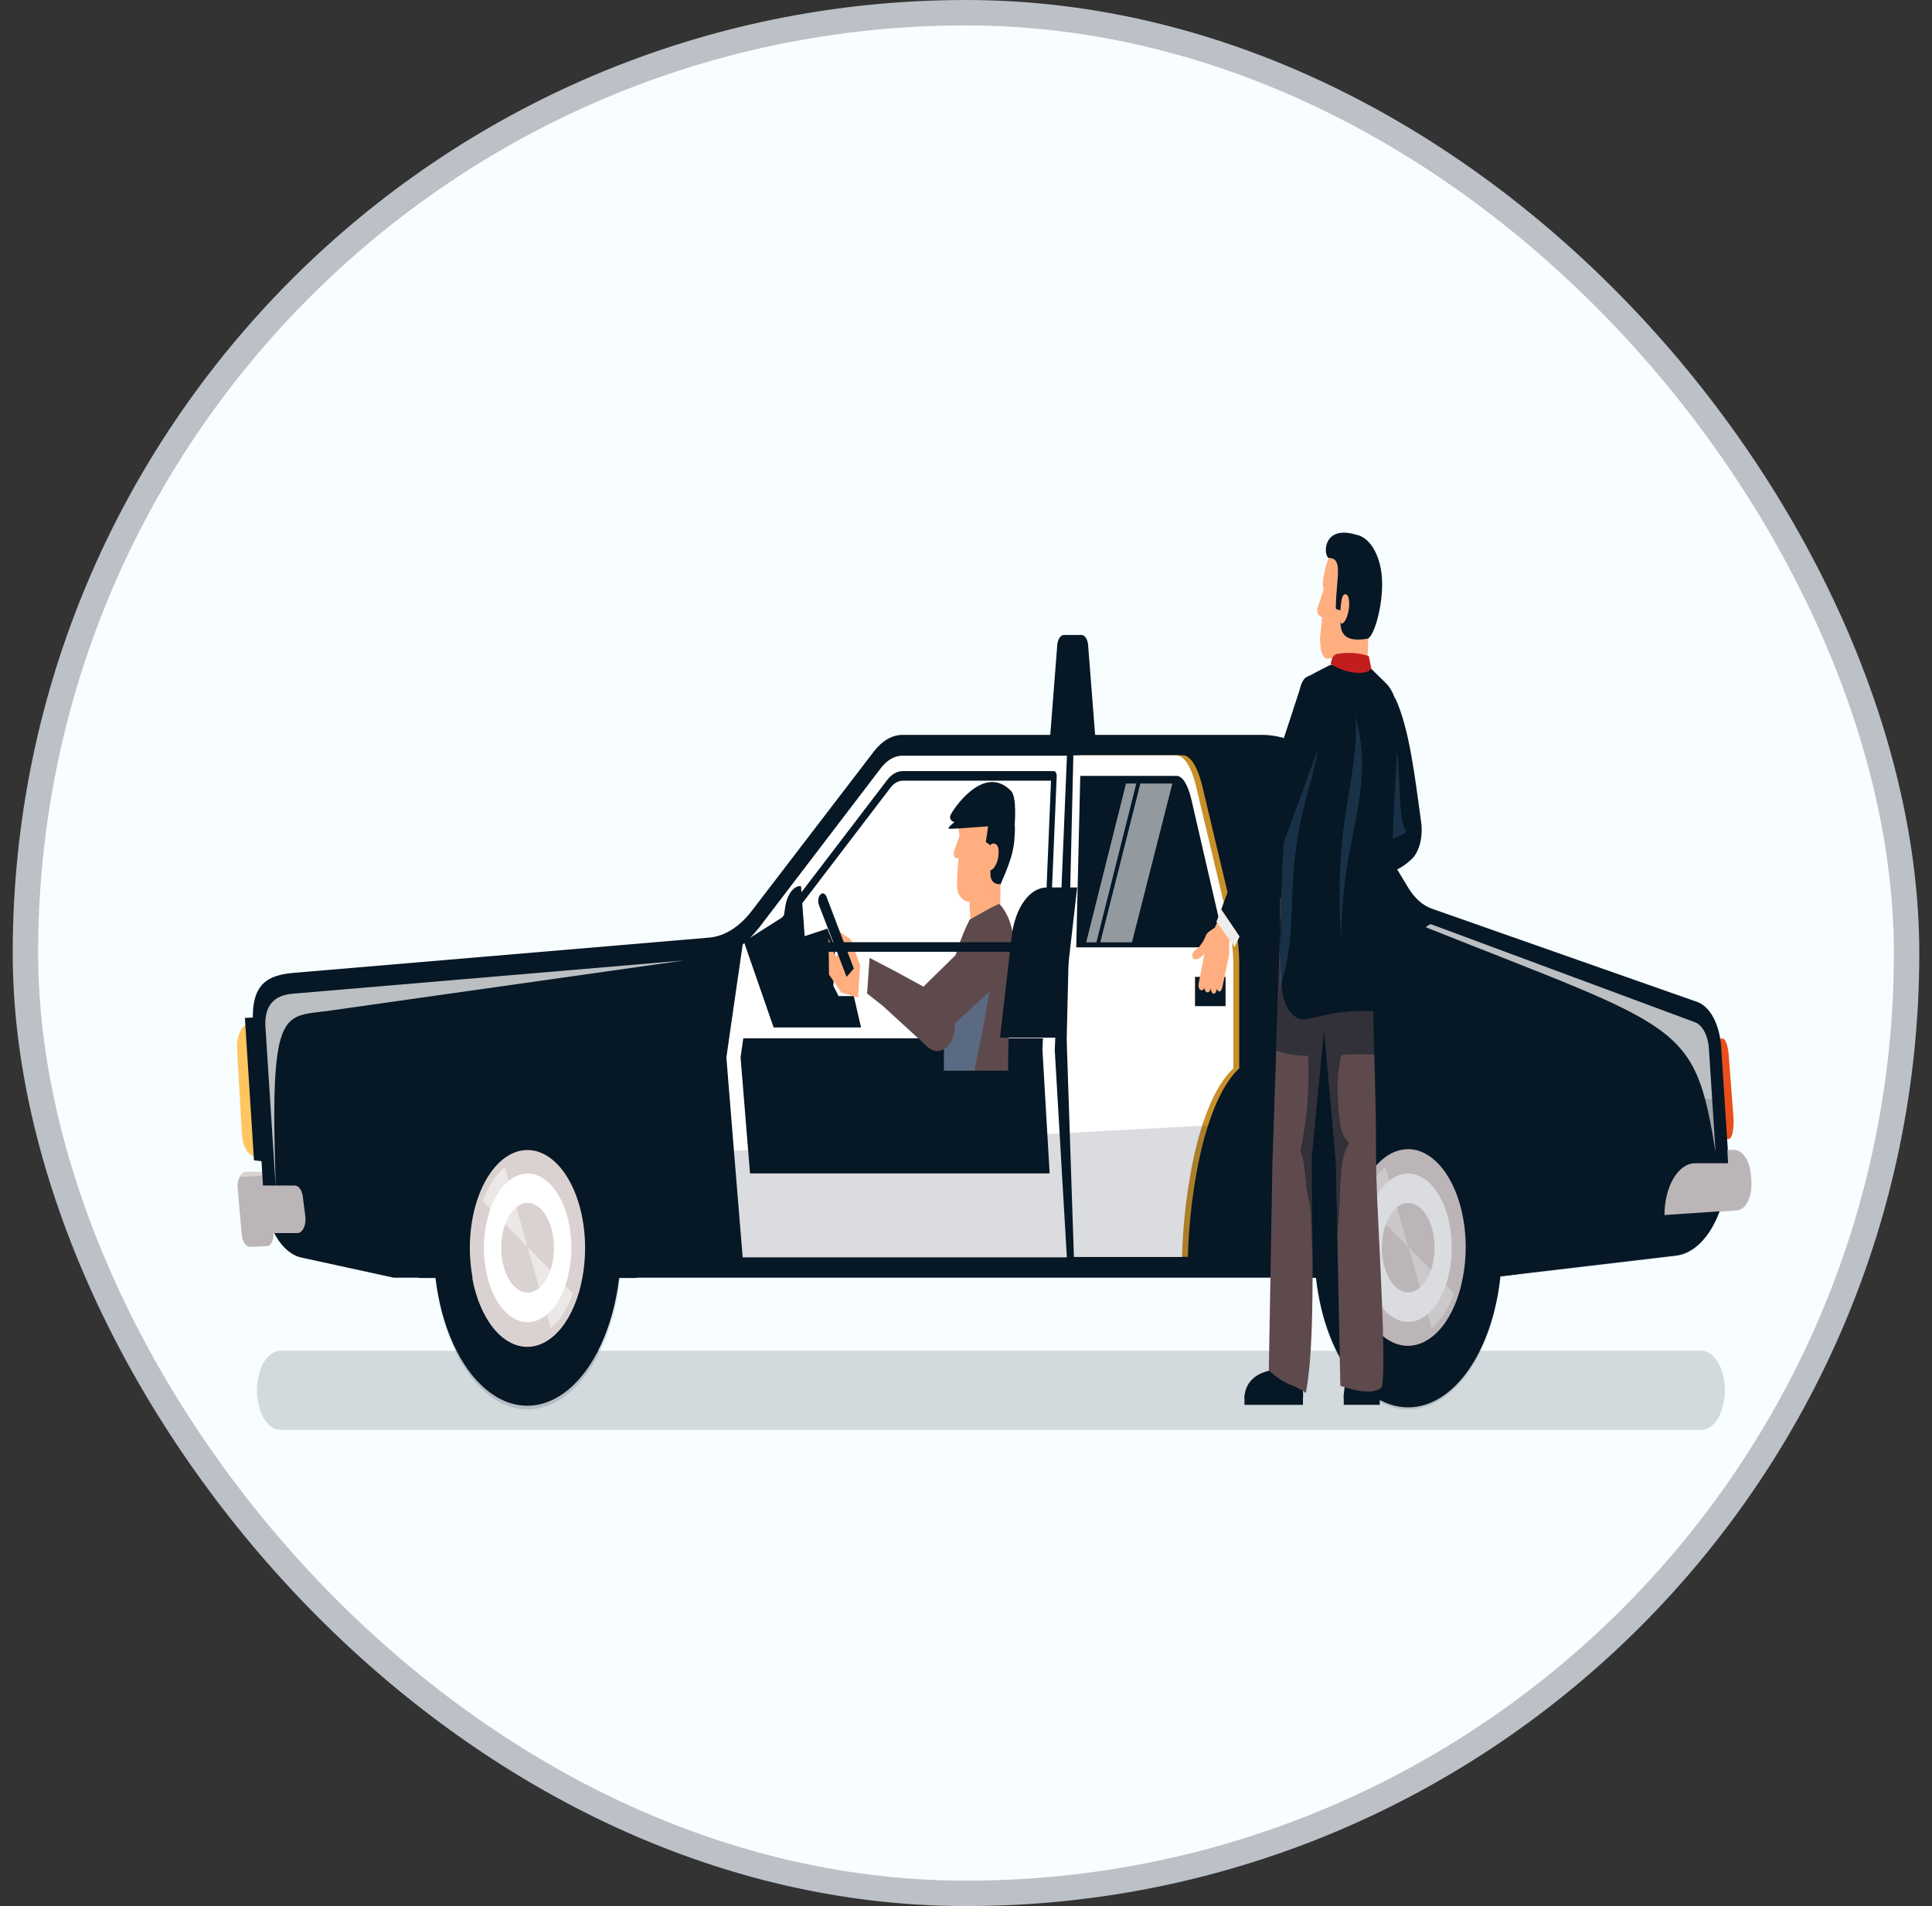<svg width="76" height="75" viewBox="0 0 76 75" fill="none" xmlns="http://www.w3.org/2000/svg">
<rect x="0" y="0" width="76" height="75" fill="#333333" stroke="none"/>
<rect x="1" y="0.5" width="74" height="74" rx="37" fill="#F8FDFF"/>
<g clip-path="url(#clip0_4170_1569)">
<path opacity="0.15" d="M67.851 54.705C67.851 55.118 67.755 55.514 67.583 55.806C67.411 56.098 67.178 56.262 66.936 56.262H11.023C10.78 56.262 10.548 56.098 10.376 55.806C10.204 55.514 10.108 55.118 10.108 54.705C10.108 54.292 10.204 53.897 10.376 53.605C10.548 53.313 10.78 53.149 11.023 53.149H66.936C67.178 53.149 67.411 53.313 67.583 53.605C67.755 53.897 67.851 54.292 67.851 54.705Z" fill="#061725"/>
<path d="M10.417 45.564L10.009 45.507C9.878 45.478 9.758 45.373 9.668 45.211C9.578 45.048 9.524 44.838 9.515 44.615L9.328 41.295C9.312 41.077 9.341 40.856 9.411 40.672C9.481 40.487 9.587 40.351 9.711 40.288L9.969 40.177L10.417 45.564Z" fill="#FFC55E"/>
<path d="M10.581 45.723L9.991 45.656L9.634 40.052L10.368 40.018L10.581 45.723Z" fill="#061725"/>
<path d="M10.501 49.034L9.847 49.058C9.765 49.063 9.686 49.016 9.623 48.927C9.561 48.838 9.521 48.713 9.509 48.576L9.351 46.755C9.343 46.674 9.346 46.592 9.359 46.513C9.373 46.435 9.396 46.362 9.427 46.3C9.458 46.239 9.497 46.189 9.54 46.155C9.584 46.121 9.631 46.104 9.679 46.104H10.558L10.756 48.513C10.762 48.577 10.76 48.641 10.749 48.703C10.739 48.764 10.722 48.822 10.697 48.871C10.673 48.92 10.643 48.96 10.61 48.988C10.576 49.016 10.539 49.032 10.501 49.034Z" fill="#DAD1D1"/>
<path d="M41.854 24.984H42.54C42.605 24.984 42.667 25.024 42.715 25.097C42.764 25.17 42.795 25.27 42.803 25.379L43.104 29.234H41.29L41.59 25.379C41.599 25.27 41.63 25.17 41.678 25.097C41.727 25.024 41.789 24.984 41.854 24.984Z" fill="#061725"/>
<path d="M68.018 44.817H67.905C67.794 44.817 67.692 44.533 67.667 44.133L67.514 41.724C67.488 41.276 67.567 40.881 67.686 40.866H67.769C67.874 40.866 67.975 41.136 68.004 41.522L68.188 43.931C68.225 44.369 68.143 44.798 68.018 44.817Z" fill="#E94E1B"/>
<path d="M65.929 49.405L59.68 50.142L59.349 50.181L58.563 50.272H15.486L11.859 49.482C11.479 49.4 11.125 49.106 10.854 48.645C10.584 48.185 10.41 47.584 10.363 46.938L9.96 40.341C9.835 38.669 10.572 38.365 11.561 38.279L27.919 36.891C28.523 36.83 29.102 36.46 29.58 35.831L34.378 29.566C34.703 29.142 35.102 28.913 35.512 28.916H49.631C51.001 28.916 52.318 29.826 53.301 31.451L55.384 34.91C55.639 35.334 55.961 35.625 56.31 35.749L66.768 39.425C67.013 39.512 67.235 39.729 67.403 40.044C67.571 40.359 67.676 40.757 67.703 41.179L67.97 45.27C68.001 45.772 67.974 46.279 67.887 46.761C67.801 47.243 67.658 47.691 67.468 48.077C67.277 48.464 67.043 48.78 66.778 49.008C66.514 49.236 66.225 49.371 65.929 49.405Z" fill="#061725"/>
<path opacity="0.75" d="M26.902 37.792L11.598 39.093C11.256 39.122 10.323 39.179 10.448 40.505L10.853 46.836C10.595 39.608 11.103 40.018 12.896 39.777L26.902 37.792Z" fill="#F6F6F6"/>
<path opacity="0.75" d="M67.488 45.352L67.224 41.261C67.208 41.007 67.144 40.768 67.042 40.579C66.94 40.391 66.805 40.264 66.657 40.216L56.279 36.361C56.212 36.385 56.147 36.428 56.086 36.486C66.192 40.514 66.663 40.216 67.488 45.352Z" fill="#F6F6F6"/>
<path d="M28.574 41.613L28.945 46.186L29.215 49.472H41.968L41.775 46.186L41.492 41.319L41.511 40.866L41.971 29.735H35.506C35.199 29.732 34.9 29.901 34.656 30.217L29.872 36.486C29.667 36.75 29.447 36.978 29.215 37.165L28.682 40.852L28.574 41.613Z" fill="white"/>
<path d="M40.856 38.438H38.731V39.589H40.856V38.438Z" fill="#061725"/>
<path d="M67.95 45.246L67.978 45.771H66.675C66.357 45.773 66.053 45.988 65.828 46.37C65.603 46.752 65.477 47.27 65.476 47.81C65.476 47.81 68.31 47.617 68.31 47.617C68.388 47.618 68.464 47.592 68.536 47.542C68.608 47.493 68.673 47.419 68.728 47.327C68.783 47.234 68.826 47.124 68.856 47.003C68.886 46.881 68.902 46.751 68.902 46.62C68.902 46.499 68.902 46.388 68.885 46.277C68.87 45.995 68.793 45.733 68.67 45.543C68.547 45.352 68.386 45.246 68.219 45.246H67.95Z" fill="#DAD1D1"/>
<path d="M11.703 48.518H10.003C9.93 48.518 9.86 48.477 9.804 48.399C9.748 48.322 9.709 48.214 9.694 48.094L9.592 47.299C9.582 47.221 9.583 47.14 9.594 47.062C9.605 46.984 9.626 46.911 9.655 46.849C9.685 46.787 9.722 46.736 9.765 46.702C9.807 46.667 9.854 46.649 9.901 46.648H11.601C11.673 46.649 11.743 46.691 11.799 46.768C11.855 46.845 11.895 46.953 11.91 47.072L12.012 47.867C12.022 47.946 12.021 48.027 12.01 48.105C11.999 48.182 11.978 48.255 11.948 48.317C11.919 48.38 11.881 48.43 11.839 48.465C11.797 48.499 11.75 48.518 11.703 48.518Z" fill="#DAD1D1"/>
<path d="M25.046 50.286H16.467L16.705 47.988C16.779 47.269 16.953 46.59 17.213 46.008C17.466 45.444 17.793 44.986 18.166 44.67C18.54 44.355 18.952 44.189 19.369 44.186H21.968C22.704 44.179 23.414 44.651 23.952 45.506C24.427 46.24 24.745 47.222 24.856 48.296L25.046 50.286Z" fill="#061725"/>
<path d="M59.68 50.142L59.349 50.181L59.029 50.219L58.564 50.277H51.11L51.309 48.378L51.351 47.978C51.422 47.288 51.585 46.634 51.827 46.068C52.07 45.501 52.386 45.037 52.751 44.711C53.089 44.404 53.462 44.225 53.845 44.186H54.015H56.605C57.293 44.189 57.958 44.602 58.485 45.353C59.011 46.105 59.366 47.146 59.488 48.297L59.68 50.142Z" fill="#061725"/>
<path d="M53.261 36.312L51.014 30.954C50.858 30.575 50.652 30.265 50.412 30.05C50.172 29.834 49.905 29.72 49.633 29.716H42.452L41.993 40.847L41.973 41.3L42.257 46.166L42.449 49.453H49.991C50.054 48.299 50.257 47.181 50.586 46.166C50.899 45.179 51.323 44.306 51.835 43.597C52.346 42.889 52.935 42.358 53.567 42.037V40.847L53.59 38.134C53.598 37.482 53.483 36.843 53.261 36.312Z" fill="#061725"/>
<path d="M48.574 36.312L47.301 30.954C47.12 30.193 46.834 29.716 46.522 29.716H42.466L42.209 40.847V41.3L42.37 46.166L42.478 49.453H46.729C46.76 48.338 46.873 47.234 47.066 46.166C47.415 44.205 48.015 42.707 48.749 42.037V40.847V38.134C48.759 37.513 48.7 36.895 48.574 36.312Z" fill="#C99029"/>
<path d="M41.973 41.304L42.135 46.171L42.245 49.458H46.496C46.529 48.343 46.642 47.239 46.834 46.171C47.182 44.21 47.783 42.712 48.517 42.042V40.852V38.139C48.523 37.516 48.459 36.898 48.327 36.317L47.055 30.959C46.876 30.198 46.587 29.721 46.275 29.721H42.223L41.962 40.852L41.973 41.304Z" fill="white"/>
<path d="M46.859 31.431C46.723 30.867 46.516 30.535 46.292 30.53H42.495L42.336 37.276H48.208L46.859 31.431Z" fill="#061725"/>
<path d="M48.211 38.438H47.009V39.589H48.211V38.438Z" fill="#061725"/>
<g opacity="0.75">
<path opacity="0.75" d="M44.858 30.829L43.282 37.078H44.529L46.119 30.829H44.858Z" fill="white"/>
<path opacity="0.75" d="M44.294 30.829L42.727 37.079H43.13L44.7 30.829H44.294Z" fill="white"/>
</g>
<path d="M57.75 49.096C57.75 49.888 57.612 50.663 57.353 51.321C57.094 51.98 56.727 52.493 56.296 52.796C55.866 53.099 55.392 53.178 54.936 53.024C54.479 52.869 54.059 52.488 53.73 51.928C53.401 51.368 53.176 50.654 53.085 49.877C52.994 49.101 53.041 48.296 53.219 47.564C53.398 46.832 53.699 46.207 54.087 45.767C54.474 45.327 54.929 45.092 55.395 45.092C56.02 45.092 56.619 45.514 57.06 46.265C57.502 47.016 57.75 48.034 57.75 49.096Z" fill="#DAD1D1"/>
<path d="M58.17 44.952C57.702 44.447 57.16 44.18 56.605 44.181H54.015C53.573 44.178 53.138 44.362 52.748 44.716C52.078 45.886 51.703 47.454 51.703 49.087C51.701 49.911 51.795 50.728 51.979 51.491C52.163 52.254 52.434 52.947 52.777 53.532C53.119 54.116 53.526 54.58 53.974 54.896C54.422 55.212 54.902 55.375 55.387 55.375C56.253 55.379 57.092 54.864 57.757 53.922C58.421 52.979 58.87 51.668 59.023 50.219C59.063 49.85 59.083 49.476 59.082 49.101C59.087 47.575 58.763 46.099 58.17 44.952ZM53.23 50.253C53.158 49.871 53.122 49.473 53.123 49.072C53.123 48.05 53.361 47.069 53.787 46.346C54.212 45.623 54.788 45.217 55.39 45.217C55.991 45.217 56.568 45.623 56.993 46.346C57.418 47.069 57.657 48.05 57.657 49.072C57.657 49.47 57.621 49.865 57.549 50.243C57.406 51.029 57.118 51.716 56.729 52.204C56.339 52.691 55.868 52.955 55.384 52.955C54.9 52.955 54.429 52.691 54.039 52.204C53.65 51.716 53.362 51.029 53.219 50.243L53.23 50.253Z" fill="#061725"/>
<path d="M57.11 49.096C57.11 49.674 57.009 50.238 56.82 50.719C56.632 51.199 56.363 51.573 56.049 51.794C55.736 52.015 55.39 52.073 55.057 51.96C54.724 51.847 54.418 51.569 54.178 51.161C53.938 50.753 53.774 50.232 53.708 49.666C53.642 49.099 53.675 48.512 53.806 47.979C53.935 47.445 54.156 46.989 54.438 46.668C54.721 46.347 55.053 46.176 55.392 46.176C55.848 46.176 56.285 46.484 56.607 47.031C56.929 47.579 57.11 48.322 57.11 49.096Z" fill="white"/>
<path d="M56.43 49.096C56.429 49.444 56.368 49.783 56.254 50.072C56.14 50.361 55.978 50.585 55.789 50.718C55.6 50.85 55.392 50.884 55.192 50.816C54.991 50.748 54.807 50.58 54.663 50.334C54.518 50.087 54.42 49.774 54.38 49.433C54.341 49.092 54.361 48.738 54.44 48.417C54.518 48.096 54.651 47.822 54.821 47.629C54.991 47.436 55.191 47.333 55.395 47.333C55.531 47.333 55.666 47.378 55.792 47.467C55.917 47.556 56.032 47.686 56.128 47.85C56.224 48.013 56.3 48.208 56.352 48.422C56.404 48.636 56.43 48.865 56.43 49.096Z" fill="#DAD1D1"/>
<path opacity="0.5" d="M54.497 45.916C54.137 46.215 53.834 46.681 53.624 47.261L55.395 49.068L54.497 45.916Z" fill="white"/>
<path opacity="0.5" d="M55.409 49.067L56.316 52.262C56.68 51.961 56.985 51.486 57.192 50.894L55.409 49.067Z" fill="white"/>
<path d="M29.132 41.603L29.504 46.171H41.29L41.007 41.305L41.027 40.856H29.24L29.132 41.603Z" fill="#061725"/>
<path d="M37.884 41.753H36.748V43.685H37.884V41.753Z" fill="#061725"/>
<path d="M36.75 43.685H35.614V45.617H36.75V43.685Z" fill="#061725"/>
<path d="M35.616 41.753H34.48V43.685H35.616V41.753Z" fill="#061725"/>
<path d="M34.483 43.685H33.346V45.617H34.483V43.685Z" fill="#061725"/>
<path d="M33.349 41.753H32.213V43.685H33.349V41.753Z" fill="#061725"/>
<g style="mix-blend-mode:multiply" opacity="0.15">
<path d="M68.213 45.246H67.964L67.831 43.203L9.424 46.311C9.394 46.371 9.372 46.442 9.359 46.519C9.346 46.596 9.343 46.676 9.351 46.754L9.509 48.576C9.521 48.713 9.561 48.838 9.624 48.927C9.686 49.016 9.765 49.063 9.847 49.058L10.501 49.034C10.539 49.032 10.575 49.016 10.609 48.988C10.643 48.961 10.672 48.921 10.696 48.873C10.72 48.824 10.738 48.767 10.748 48.706C10.759 48.645 10.761 48.581 10.756 48.518H10.796C11.071 49.052 11.453 49.395 11.867 49.482L15.495 50.286H17.13C17.281 51.735 17.728 53.047 18.391 53.993C19.054 54.938 19.892 55.456 20.758 55.456C21.623 55.456 22.461 54.938 23.124 53.993C23.788 53.047 24.234 51.735 24.385 50.286H51.767C51.919 51.74 52.368 53.056 53.035 54.002C53.702 54.947 54.544 55.462 55.412 55.455C56.28 55.448 57.119 54.92 57.781 53.964C58.443 53.008 58.884 51.685 59.028 50.229H59.153L59.348 50.205L59.68 50.166L65.929 49.429C66.273 49.387 66.606 49.207 66.902 48.905C67.197 48.603 67.447 48.186 67.629 47.689L68.298 47.641C68.376 47.642 68.452 47.616 68.524 47.567C68.596 47.517 68.661 47.444 68.716 47.351C68.771 47.258 68.815 47.148 68.845 47.027C68.874 46.905 68.89 46.775 68.891 46.644C68.891 46.523 68.891 46.412 68.874 46.306C68.862 46.021 68.788 45.753 68.665 45.556C68.543 45.36 68.382 45.249 68.213 45.246Z" fill="#061725"/>
</g>
<path d="M23.102 49.096C23.102 49.89 22.964 50.666 22.705 51.325C22.447 51.986 22.078 52.5 21.647 52.804C21.216 53.108 20.742 53.188 20.284 53.033C19.827 52.879 19.406 52.497 19.076 51.936C18.746 51.375 18.522 50.66 18.431 49.882C18.34 49.104 18.387 48.297 18.566 47.565C18.745 46.832 19.047 46.206 19.435 45.766C19.824 45.325 20.28 45.091 20.747 45.092C21.056 45.092 21.362 45.196 21.648 45.397C21.933 45.598 22.193 45.893 22.412 46.265C22.63 46.637 22.804 47.078 22.922 47.564C23.041 48.05 23.102 48.571 23.102 49.096Z" fill="#DAD1D1"/>
<path d="M23.541 44.986C23.073 44.466 22.527 44.187 21.968 44.181H19.369C18.934 44.179 18.505 44.356 18.119 44.697C17.442 45.868 17.062 47.444 17.062 49.087C17.061 49.485 17.084 49.882 17.13 50.272C17.24 51.211 17.475 52.095 17.818 52.856C18.16 53.616 18.601 54.233 19.105 54.659C19.61 55.085 20.165 55.308 20.728 55.312C21.292 55.316 21.848 55.1 22.355 54.682C22.861 54.263 23.304 53.652 23.65 52.896C23.996 52.14 24.236 51.26 24.351 50.322C24.465 49.384 24.452 48.414 24.311 47.487C24.171 46.559 23.907 45.699 23.541 44.972V44.986ZM18.59 50.286C18.519 49.904 18.482 49.507 18.482 49.106C18.482 48.6 18.541 48.098 18.654 47.631C18.768 47.163 18.935 46.738 19.146 46.38C19.356 46.022 19.606 45.738 19.881 45.544C20.157 45.351 20.451 45.251 20.749 45.251C21.047 45.251 21.342 45.351 21.617 45.544C21.892 45.738 22.142 46.022 22.352 46.38C22.563 46.738 22.73 47.163 22.844 47.631C22.958 48.098 23.016 48.6 23.016 49.106C23.017 49.503 22.98 49.899 22.909 50.277C22.766 51.064 22.478 51.753 22.088 52.243C21.698 52.732 21.227 52.996 20.742 52.996C20.257 52.996 19.785 52.732 19.395 52.243C19.006 51.753 18.718 51.064 18.575 50.277L18.59 50.286Z" fill="#061725"/>
<path d="M22.476 49.096C22.476 49.675 22.376 50.241 22.187 50.723C21.998 51.205 21.73 51.58 21.415 51.802C21.101 52.024 20.755 52.083 20.421 51.97C20.087 51.857 19.78 51.579 19.539 51.169C19.298 50.76 19.134 50.238 19.068 49.67C19.002 49.103 19.036 48.514 19.167 47.98C19.297 47.445 19.518 46.988 19.802 46.667C20.085 46.346 20.418 46.175 20.758 46.176C21.213 46.177 21.65 46.486 21.972 47.033C22.294 47.58 22.475 48.322 22.476 49.096Z" fill="white"/>
<path d="M21.792 49.096C21.792 49.445 21.731 49.786 21.617 50.077C21.503 50.367 21.341 50.593 21.151 50.726C20.962 50.859 20.753 50.894 20.552 50.826C20.35 50.757 20.166 50.589 20.021 50.342C19.876 50.095 19.777 49.78 19.737 49.437C19.698 49.095 19.719 48.74 19.797 48.418C19.877 48.096 20.01 47.821 20.181 47.628C20.352 47.434 20.553 47.332 20.758 47.333C21.032 47.334 21.296 47.52 21.489 47.851C21.683 48.182 21.792 48.629 21.792 49.096Z" fill="#DAD1D1"/>
<path opacity="0.5" d="M19.86 45.916C19.499 46.214 19.196 46.68 18.987 47.261L20.755 49.068L19.86 45.916Z" fill="white"/>
<path opacity="0.5" d="M20.755 49.067L21.665 52.262C22.027 51.96 22.329 51.484 22.535 50.894L20.755 49.067Z" fill="white"/>
<path d="M32.547 36.539L31.561 36.867C30.878 36.197 31.278 36.582 30.779 36.091L29.263 37.055L30.433 40.428H33.871L33.587 39.194H32.987L32.782 38.789L32.851 37.3L32.547 36.539Z" fill="#061725"/>
<path d="M38.074 34.385L38.122 35.233L38.176 36.197L38.21 36.794C38.584 37.498 39.06 36.284 39.343 35.831L39.369 34.197L38.074 34.385Z" fill="#FFAE80"/>
<g style="mix-blend-mode:multiply" opacity="0.4">
<path d="M38.122 35.219L38.175 36.182C38.337 36.079 38.482 35.916 38.602 35.705C38.721 35.494 38.812 35.241 38.867 34.963L38.122 35.219Z" fill="#FFAE80"/>
</g>
<path d="M39.803 33.233C39.737 33.643 39.488 34.053 39.434 34.361C39.38 34.669 38.624 35.243 38.363 35.402C38.253 35.479 38.132 35.499 38.016 35.46C37.899 35.42 37.792 35.323 37.708 35.18C37.617 34.934 37.632 34.698 37.708 33.763H37.589C37.574 33.752 37.559 33.736 37.548 33.715C37.536 33.693 37.528 33.668 37.523 33.64C37.517 33.613 37.516 33.584 37.518 33.555C37.52 33.526 37.526 33.499 37.535 33.474L37.62 33.238L37.711 32.983L37.748 32.891C37.748 32.891 37.728 32.78 37.714 32.65C37.713 32.628 37.713 32.605 37.714 32.583C37.728 32.483 37.745 32.385 37.765 32.289C37.808 32.089 37.868 31.901 37.944 31.73C38.048 31.498 38.187 31.318 38.347 31.21C38.507 31.102 38.681 31.07 38.85 31.118C39.275 31.253 39.967 31.359 39.803 33.233Z" fill="#FFAE80"/>
<g style="mix-blend-mode:multiply" opacity="0.4">
<path d="M38.873 32.511L38.833 32.781L37.629 33.262L37.72 33.007L37.756 32.916C37.756 32.916 37.737 32.805 37.722 32.675C37.721 32.652 37.721 32.63 37.722 32.607L38.873 32.511Z" fill="#FFAE80"/>
</g>
<path d="M39.363 34.79C38.592 34.833 39.162 33.523 39.162 33.523C39.162 33.523 39.114 33.195 39.04 33.301C38.951 33.253 38.864 33.197 38.779 33.132C38.915 32.221 39.131 31.272 38.232 31.335C38.261 31.002 38.587 30.853 39 30.94C39.13 30.954 39.257 31.011 39.373 31.109C39.49 31.206 39.594 31.342 39.679 31.508C39.765 31.674 39.83 31.868 39.872 32.077C39.913 32.286 39.93 32.507 39.922 32.727C39.893 33.277 39.893 33.59 39.363 34.79Z" fill="#061725"/>
<path d="M39.754 39.58C39.684 40.424 39.652 41.276 39.658 42.129H37.127C37.127 42.052 37.127 41.97 37.127 41.893C37.127 41.541 37.127 41.208 37.147 40.929C37.147 40.89 37.147 40.852 37.147 40.818C37.147 40.645 37.147 40.495 37.147 40.375C37.147 40.254 37.147 40.076 37.147 40.071C37.148 40.036 37.148 40 37.147 39.965C37.18 39.529 37.238 39.1 37.32 38.683C37.496 37.769 37.775 36.921 38.142 36.187C38.142 36.187 39.275 35.532 39.315 35.571C39.491 35.752 39.637 36.007 39.739 36.312C39.84 36.616 39.895 36.96 39.896 37.31C39.893 38.293 39.822 38.862 39.754 39.58Z" fill="#5E4A4C"/>
<path d="M39.275 33.681C39.244 33.975 39.063 34.269 38.95 34.231C38.836 34.192 38.876 33.966 38.907 33.672C38.924 33.479 38.927 33.19 39.057 33.19C39.188 33.19 39.321 33.252 39.275 33.681Z" fill="#FFAE80"/>
<g style="mix-blend-mode:multiply" opacity="0.5">
<path d="M38.689 40.365L38.329 42.129H37.136C37.136 42.052 37.136 41.97 37.136 41.893C37.136 41.541 37.136 41.208 37.156 40.929C37.156 40.89 37.156 40.852 37.156 40.818C37.156 40.645 37.156 40.495 37.156 40.375C37.156 40.254 37.156 40.076 37.156 40.071C37.157 40.036 37.157 40.001 37.156 39.965C37.189 39.53 37.247 39.1 37.328 38.683L37.827 37.556L39.001 38.654L38.839 39.459L38.689 40.365Z" fill="#5589B9"/>
</g>
<path d="M38.881 39.05L36.614 41.151L35.809 39.329L38.167 37.016C38.473 36.698 39.116 36.472 39.34 37.161C39.349 37.161 39.714 38.293 38.881 39.05Z" fill="#5E4A4C"/>
<path d="M37.357 41.069L37.325 41.112L37.294 41.146C37.258 41.188 37.219 41.223 37.178 41.252C37.056 41.338 36.923 41.373 36.791 41.352C36.659 41.331 36.532 41.255 36.421 41.131L36.3 41.02L34.724 39.575L34.109 39.093L34.208 37.691L35.26 38.24L36.696 39.025L36.909 39.141L37.099 39.247C37.261 39.325 37.398 39.508 37.482 39.757C37.565 40.006 37.587 40.3 37.544 40.577C37.514 40.771 37.449 40.943 37.357 41.069Z" fill="#5E4A4C"/>
<path d="M39.338 40.832H41.696L42.373 34.92H41.169C40.844 34.921 40.53 35.114 40.28 35.465C40.029 35.817 39.859 36.305 39.797 36.847L39.338 40.832Z" fill="#061725"/>
<path d="M33.834 37.98L33.468 36.968L33.006 36.645L33.318 37.464L32.851 37.618L32.59 36.929L32.612 38.346L33.089 39.05L33.755 39.252L33.834 37.98Z" fill="#FFAE80"/>
<path d="M33.587 38.11L33.304 38.438L32.216 35.614C32.203 35.581 32.194 35.545 32.19 35.507C32.186 35.468 32.186 35.429 32.191 35.391C32.196 35.353 32.205 35.317 32.218 35.285C32.231 35.253 32.247 35.225 32.267 35.204C32.286 35.182 32.308 35.166 32.331 35.158C32.353 35.15 32.377 35.149 32.4 35.157C32.423 35.165 32.445 35.18 32.464 35.202C32.484 35.224 32.5 35.253 32.513 35.286L33.587 38.11Z" fill="#061725"/>
<path d="M37.314 32.607C37.357 32.646 39.916 32.429 39.916 32.429C39.916 32.429 40.009 31.364 39.774 31.123C38.708 30.024 37.507 31.826 37.399 32.058C37.291 32.289 37.544 32.347 37.544 32.347C37.544 32.347 37.272 32.564 37.314 32.607Z" fill="#061725"/>
<path d="M41.183 37.45H30.056C30.033 37.45 30.009 37.438 29.99 37.415C29.971 37.391 29.956 37.358 29.949 37.32C29.942 37.281 29.942 37.24 29.95 37.202C29.957 37.164 29.972 37.131 29.991 37.108L30.031 37.059C30.054 37.036 30.076 37.011 30.096 36.982L34.897 30.694C35.072 30.466 35.286 30.342 35.506 30.342H41.458C41.473 30.342 41.489 30.348 41.503 30.359C41.517 30.369 41.529 30.385 41.54 30.405C41.55 30.424 41.558 30.445 41.563 30.47C41.568 30.494 41.569 30.519 41.568 30.545L41.285 37.291C41.281 37.333 41.269 37.372 41.25 37.401C41.232 37.43 41.208 37.447 41.183 37.45ZM30.388 37.074H41.081L41.344 30.718H35.506C35.334 30.72 35.167 30.816 35.03 30.993L30.388 37.074Z" fill="#061725"/>
<path d="M31.51 34.867H31.427C31.3 34.894 31.18 34.986 31.084 35.132C30.988 35.277 30.92 35.469 30.889 35.681L30.793 36.327L30.146 37.344L30.881 37.705C30.963 37.915 31.079 38.081 31.214 38.186C31.349 38.29 31.498 38.329 31.646 38.298L31.759 38.274L31.51 34.867Z" fill="#061725"/>
<path d="M54.877 27.456C55.443 28.636 55.667 30.636 55.903 32.342C55.941 32.603 55.931 32.877 55.875 33.129C55.819 33.38 55.718 33.597 55.588 33.749C55.091 34.245 54.516 34.472 53.941 34.399L54.877 27.456Z" fill="#061725"/>
<g style="mix-blend-mode:multiply" opacity="0.3">
<path d="M54.877 29.084C55.16 30.477 54.933 32.033 55.322 32.747C54.656 33.166 54.021 33.118 53.409 34.11C54.137 32.458 54.877 29.084 54.877 29.084Z" fill="#456F96"/>
</g>
<path d="M54.276 54.903C54.276 54.932 54.276 54.97 54.276 55.004H52.858V54.965C52.857 54.953 52.857 54.94 52.858 54.927V54.903C52.865 54.791 52.879 54.682 52.898 54.575C52.926 54.421 52.983 54.286 53.059 54.19C53.136 54.093 53.228 54.041 53.323 54.04C53.395 54.033 53.467 54.033 53.539 54.04H53.595C53.933 54.04 54.21 54.093 54.264 54.681C54.272 54.754 54.276 54.828 54.276 54.903Z" fill="#061725"/>
<path d="M54.276 54.903V55.004V55.278H52.859V55.004V54.922L54.276 54.903Z" fill="#061725"/>
<path d="M51.26 54.763C51.26 54.806 51.26 54.854 51.26 54.903V55.004H48.959C48.959 54.96 48.959 54.931 48.959 54.903C49.024 54.339 49.438 54.05 49.903 53.939C50.242 53.862 50.586 53.862 50.926 53.939C51.01 53.96 51.093 53.99 51.175 54.03C51.218 54.045 51.277 54.084 51.26 54.763Z" fill="#061725"/>
<path d="M51.255 54.903V55.004V55.278H48.954V55.004V54.903H51.255Z" fill="#061725"/>
<path d="M54.384 54.44C54.384 54.541 54.336 54.614 54.262 54.662C54.082 54.743 53.895 54.771 53.709 54.744H53.582C53.353 54.711 53.125 54.657 52.899 54.585L52.726 54.527L52.607 48.634V48.402L52.55 45.714L52.091 40.543V40.428L51.598 45.564V45.656C51.598 46.889 51.626 48.229 51.635 49.511C51.635 51.554 51.615 53.505 51.368 54.811L51.329 54.787C51.31 54.767 51.29 54.749 51.269 54.734C51.161 54.667 51.037 54.604 50.901 54.541C50.554 54.421 50.221 54.211 49.912 53.92C49.912 53.92 50.053 45.781 50.053 45.781L50.203 41.3L50.226 40.644L50.272 39.261V39.213L50.3 38.346L50.337 37.233L50.357 36.698V36.486V36.129V35.768V35.334H54.276C54.276 35.493 54.276 35.648 54.293 35.816C54.31 35.985 54.293 36.033 54.293 36.139C54.295 36.522 54.286 36.905 54.265 37.286C54.265 37.349 54.265 37.411 54.265 37.469C54.239 37.843 54.201 38.215 54.151 38.582C54.137 38.693 54.12 38.799 54.103 38.905C54.086 39.011 54.055 39.233 54.024 39.387V39.758C54.024 39.907 54.024 40.066 54.024 40.24L54.044 40.9L54.061 41.517C54.1 42.88 54.134 44.191 54.129 45.188C54.129 45.29 54.129 45.386 54.129 45.482C54.129 45.853 54.143 46.446 54.174 47.159C54.276 49.549 54.508 53.26 54.384 54.44Z" fill="#5E4A4C"/>
<path opacity="0.5" d="M54.253 37.493C54.225 37.874 54.188 38.245 54.14 38.601C54.126 38.707 54.109 38.813 54.094 38.919C54.08 39.025 54.044 39.252 54.012 39.401C54.012 39.676 54.026 39.955 54.032 40.235L54.052 40.895L54.069 41.512C53.692 41.464 53.236 41.473 52.763 41.512C52.617 42.144 52.577 42.833 52.646 43.502C52.655 43.789 52.688 44.073 52.743 44.345C52.77 44.482 52.814 44.608 52.872 44.715C52.929 44.822 52.999 44.908 53.077 44.967C52.916 45.236 52.809 45.585 52.771 45.964C52.735 46.34 52.714 46.72 52.709 47.101C52.692 47.617 52.652 48.128 52.607 48.634V48.402L52.553 45.714L52.094 40.538V40.427L51.601 45.564V45.651C51.601 46.889 51.629 48.229 51.637 49.53C51.637 49.53 51.637 49.573 51.637 49.597C51.609 49.115 51.589 48.605 51.575 48.103C51.575 47.871 51.558 47.64 51.524 47.414C51.499 47.27 51.462 47.13 51.431 46.981C51.328 46.465 51.357 45.882 51.201 45.405C51.185 45.365 51.174 45.322 51.167 45.275C51.167 45.22 51.173 45.166 51.187 45.116C51.428 43.971 51.519 42.751 51.453 41.541C51.036 41.549 50.62 41.481 50.212 41.338L50.235 40.683L50.283 39.237L50.311 38.37L50.348 37.257C51.045 37.257 51.742 37.416 52.439 37.474C53.035 37.527 53.644 37.483 54.253 37.493Z" fill="#061725"/>
<path d="M52.658 25.393L52.278 25.292L52.221 25.909L52.638 25.89L52.658 25.393Z" fill="#EBB677"/>
<path d="M53.797 25.943L53.865 23.871C53.343 23.842 52.646 23.779 52.527 23.731C52.527 23.731 52.47 25.234 52.414 25.875C52.181 27.523 53.323 27.759 53.797 25.943Z" fill="#FFAE80"/>
<path d="M54.023 24.266C54.132 23.964 54.197 23.625 54.216 23.273C54.355 21.264 53.649 21.375 53.221 21.259C52.709 21.167 52.176 21.63 52.031 22.955C52.04 23.04 52.053 23.124 52.068 23.206L51.833 23.904C51.824 23.932 51.818 23.962 51.817 23.994C51.815 24.025 51.818 24.056 51.824 24.086C51.83 24.116 51.84 24.143 51.853 24.165C51.865 24.188 51.881 24.206 51.898 24.218L52.006 24.295C52.006 24.43 51.935 25.003 51.935 25.003C51.912 25.345 51.952 25.895 52.218 25.919C52.329 25.89 52.595 25.586 52.734 24.391C52.927 24.391 53.927 24.531 54.023 24.266Z" fill="#FFAE80"/>
<path d="M53.816 25.124C52.414 25.394 52.782 24.309 52.768 24.064C52.768 23.987 52.544 24.001 52.547 23.929C52.564 22.7 52.853 21.958 52.264 21.953C52.051 21.833 52.031 20.638 53.357 21.042C53.629 21.092 53.881 21.307 54.067 21.648C54.253 21.989 54.361 22.433 54.369 22.898C54.389 23.885 54.06 24.989 53.816 25.124Z" fill="#061725"/>
<path d="M53.066 23.909C53.037 24.223 52.887 24.555 52.782 24.531C52.677 24.507 52.709 24.242 52.734 23.929C52.754 23.721 52.774 23.447 52.879 23.394C52.983 23.341 53.105 23.451 53.066 23.909Z" fill="#FFAE80"/>
<path d="M50.356 36.515V36.722C50.354 37.366 50.373 38.01 50.416 38.65C50.416 38.678 50.416 38.707 50.416 38.731C50.423 38.936 50.456 39.135 50.511 39.317C50.567 39.499 50.644 39.66 50.738 39.788C50.831 39.917 50.94 40.011 51.056 40.065C51.172 40.118 51.294 40.13 51.413 40.1C51.62 40.052 51.836 39.999 52.048 39.955C52.7 39.805 53.358 39.75 54.015 39.791L54.174 39.816C54.243 39.83 54.313 39.818 54.38 39.781C54.446 39.744 54.507 39.683 54.557 39.601C54.608 39.52 54.648 39.421 54.674 39.31C54.7 39.2 54.711 39.081 54.706 38.963C54.59 35.498 54.93 30.043 54.93 30.043V29.99L55.007 28.458C55.007 28.395 55.007 28.347 55.007 28.304C55.004 28.016 54.958 27.733 54.873 27.485C54.787 27.235 54.666 27.028 54.519 26.882L53.93 26.304H53.686L52.377 26.16H52.337C52.337 26.16 51.801 26.429 51.532 26.579H51.515C51.476 26.597 51.437 26.619 51.399 26.646C51.392 26.644 51.384 26.644 51.376 26.646C51.113 26.878 51.155 27.2 51.019 27.61C51.019 27.61 50.999 27.75 50.968 27.995C50.946 28.164 50.917 28.395 50.886 28.665L50.778 29.6C50.778 29.701 50.761 29.802 50.75 29.904L50.716 30.217C50.674 30.627 50.634 31.07 50.594 31.542C50.555 32.014 50.523 32.39 50.492 32.833C50.492 32.915 50.492 33.002 50.475 33.089C50.458 33.175 50.475 33.233 50.475 33.315V33.344C50.475 33.431 50.475 33.513 50.458 33.604L50.441 33.86C50.441 33.961 50.441 34.057 50.427 34.154C50.413 34.25 50.427 34.313 50.427 34.39C50.427 34.563 50.413 34.737 50.404 34.915L50.387 35.358C50.387 35.566 50.387 35.768 50.387 35.97C50.387 36.173 50.356 36.337 50.356 36.515Z" fill="#061725"/>
<path d="M52.555 25.741C52.985 25.653 53.42 25.677 53.845 25.813L53.941 26.295C53.848 26.564 53.003 26.56 52.346 26.121L52.374 25.996C52.39 25.931 52.414 25.874 52.446 25.829C52.477 25.785 52.515 25.754 52.555 25.741Z" fill="#C21E1D"/>
<g style="mix-blend-mode:multiply" opacity="0.3">
<path d="M50.263 39.29C50.317 39.074 50.351 38.847 50.416 38.64C50.756 37.532 50.793 36.568 50.836 35.267C50.946 31.72 51.757 30.93 51.944 28.709C51.315 30.198 50.986 29.716 50.762 29.918L50.728 30.231C50.685 30.641 50.646 31.084 50.606 31.556C50.566 32.029 50.535 32.404 50.504 32.848C50.504 32.93 50.504 33.017 50.487 33.103C50.47 33.19 50.487 33.248 50.487 33.33V33.359C50.487 33.445 50.487 33.527 50.47 33.619L50.453 33.874C50.453 33.975 50.453 34.072 50.439 34.168C50.425 34.264 50.439 34.327 50.439 34.404C50.439 34.578 50.425 34.751 50.416 34.929L50.399 35.373C50.399 35.58 50.399 35.782 50.399 35.985C50.399 36.187 50.399 36.351 50.399 36.529V36.741L50.379 37.276L50.343 38.389L50.314 39.257L50.263 39.29Z" fill="#456F96"/>
</g>
<g style="mix-blend-mode:multiply" opacity="0.3">
<path d="M52.893 34.756C53.026 33.648 53.301 32.597 53.46 31.494C53.659 30.399 53.611 29.216 53.324 28.179C53.414 29.513 53.1 30.819 52.913 32.125C52.686 33.688 52.632 35.309 52.754 36.905C52.772 36.184 52.818 35.466 52.893 34.756Z" fill="#456F96"/>
</g>
<path d="M47.369 38.876V38.833C47.37 38.887 47.383 38.939 47.405 38.978C47.427 39.017 47.456 39.042 47.488 39.047C47.52 39.051 47.552 39.036 47.577 39.004C47.603 38.971 47.621 38.924 47.627 38.871C47.627 39.102 47.806 39.233 47.868 38.91V38.876C47.868 38.996 48.027 39.136 48.092 38.813L48.319 37.724C48.344 37.634 48.356 37.535 48.353 37.435V37.069L48.608 36.63L48.075 35.831L47.791 36.496L47.531 36.679C47.498 36.703 47.469 36.739 47.446 36.785C47.345 37.055 47.197 37.265 47.023 37.387C46.882 37.469 46.873 37.691 46.967 37.739C47.042 37.75 47.117 37.736 47.188 37.697C47.26 37.658 47.326 37.595 47.383 37.512C47.327 37.792 47.216 38.375 47.162 38.654L47.145 38.775C47.145 38.775 47.145 38.775 47.145 38.804C47.151 38.844 47.163 38.88 47.181 38.908C47.198 38.937 47.22 38.956 47.243 38.964C47.267 38.971 47.292 38.967 47.314 38.952C47.336 38.936 47.355 38.91 47.369 38.876Z" fill="#FFAE80"/>
<path d="M48.568 37.262L48.764 36.842L48.044 35.782L47.851 36.269L48.568 37.262Z" fill="#EDEDED"/>
<path d="M49.566 31.86C49.648 31.672 51.192 26.94 51.192 26.94C51.241 26.718 52.125 28 52.096 28.819C52.045 28.901 50.305 33.706 50.263 33.807C49.696 35.166 48.832 36.944 48.832 36.944L48.041 35.782C48.041 35.782 48.951 33.296 49.566 31.86Z" fill="#061725"/>
</g>
<rect x="1" y="0.5" width="74" height="74" rx="37" stroke="#BBC1C7"/>
<defs>
<clipPath id="clip0_4170_1569">
<rect width="59.571" height="35.301" fill="white" transform="translate(9.325 20.96)"/>
</clipPath>
</defs>
</svg>
